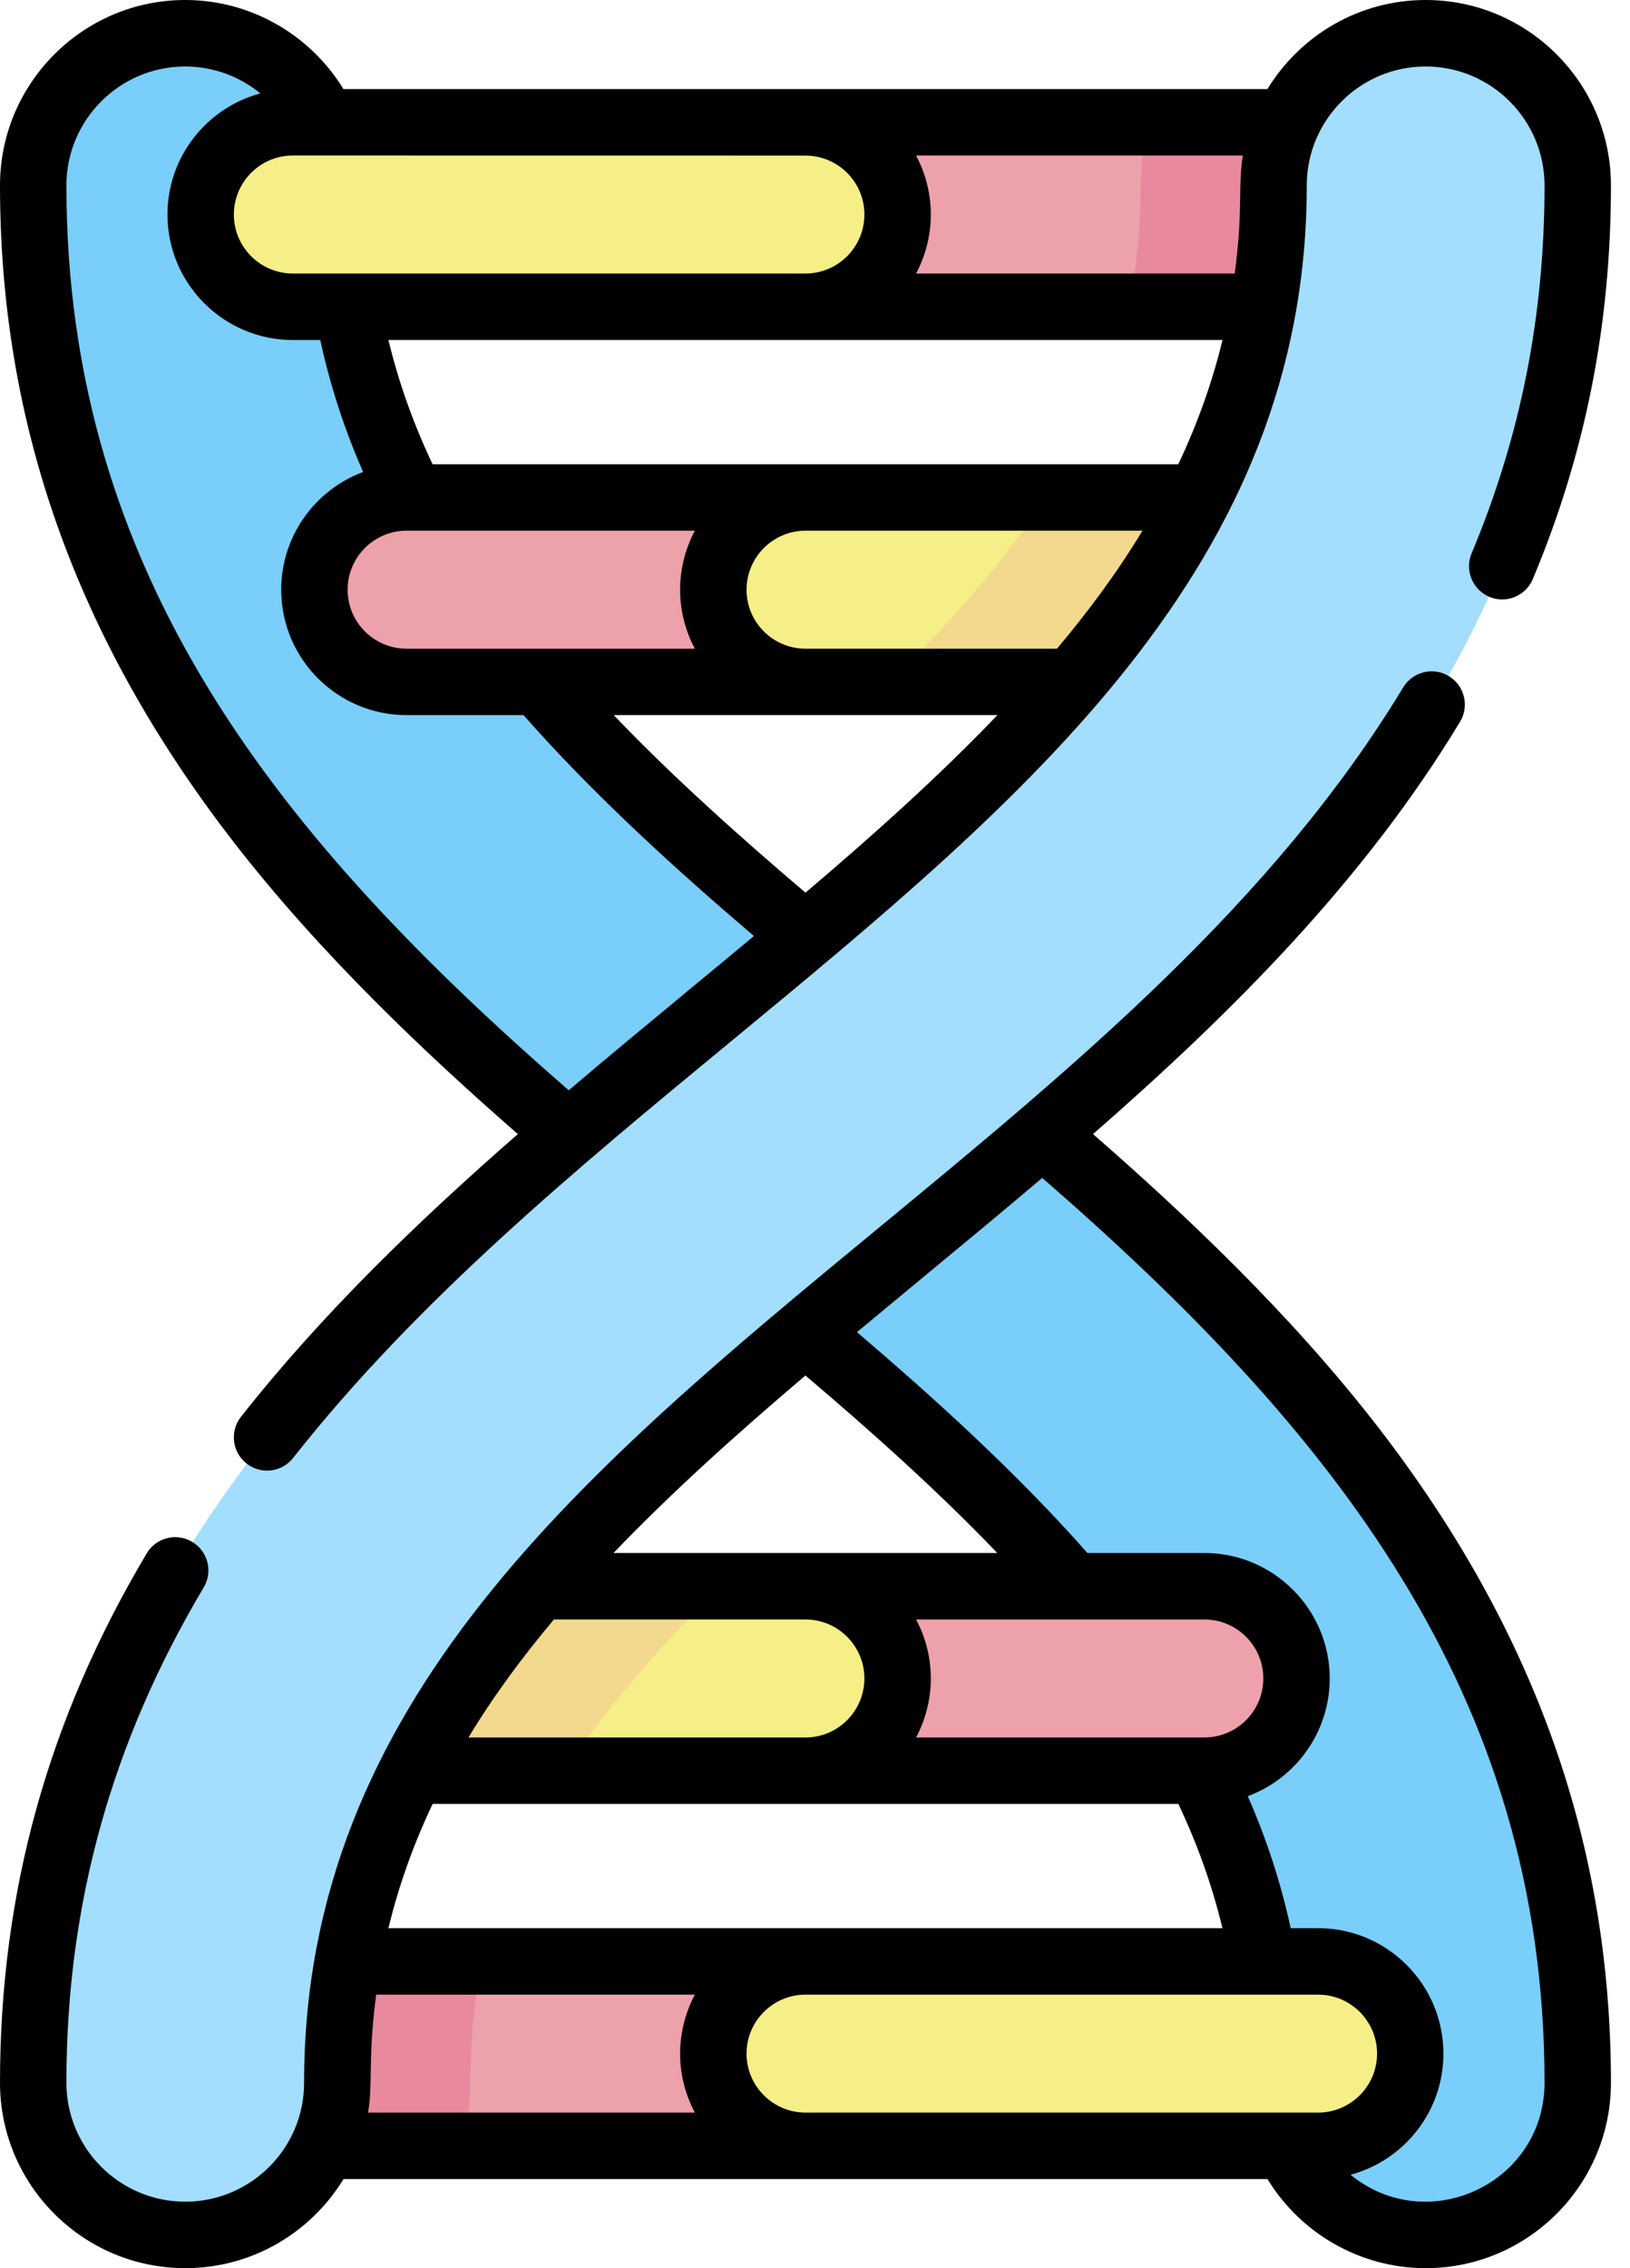 <svg width="23" height="32" viewBox="0 0 23 32" fill="none" xmlns="http://www.w3.org/2000/svg">
<g id="dna icon">
<path id="Path" d="M20.117 31.531C21.302 31.531 22.262 30.57 22.262 29.384C22.262 26.132 21.222 23.202 19.08 20.429C15.612 15.937 10.125 12.932 7.047 8.946C5.487 6.925 4.76 4.913 4.76 2.616C4.76 1.43 3.799 0.469 2.614 0.469C1.429 0.469 0.469 1.43 0.469 2.616C0.469 5.868 1.51 8.798 3.651 11.571C7.119 16.063 12.606 19.068 15.684 23.054C17.244 25.075 17.971 27.086 17.971 29.384C17.971 30.57 18.932 31.531 20.117 31.531Z" fill="#7ACEFA"/>
<path id="Path_2" d="M18.599 4.328H11.366C10.648 4.328 10.065 3.746 10.065 3.027C10.065 2.309 10.648 1.726 11.366 1.726H18.599C19.317 1.726 19.899 2.309 19.899 3.027C19.899 3.746 19.317 4.328 18.599 4.328Z" fill="#EDA1AB"/>
<path id="Path_3" d="M11.366 4.328H4.132C3.414 4.328 2.832 3.746 2.832 3.027C2.832 2.309 3.414 1.726 4.132 1.726H11.366C12.084 1.726 12.666 2.309 12.666 3.027C12.666 3.746 12.084 4.328 11.366 4.328Z" fill="#F6EE86"/>
<path id="Path_4" d="M11.366 9.621H5.737C5.019 9.621 4.437 9.038 4.437 8.32C4.437 7.601 5.019 7.019 5.737 7.019H11.366C12.084 7.019 12.666 7.601 12.666 8.32C12.666 9.038 12.084 9.621 11.366 9.621Z" fill="#EDA1AB"/>
<path id="Path_5" d="M16.994 9.621H11.366C10.648 9.621 10.065 9.038 10.065 8.32C10.065 7.601 10.648 7.019 11.366 7.019H16.994C17.713 7.019 18.295 7.601 18.295 8.32C18.295 9.038 17.713 9.621 16.994 9.621Z" fill="#F6EE86"/>
<path id="Path_6" d="M11.366 30.274H4.132C3.414 30.274 2.832 29.692 2.832 28.973C2.832 28.254 3.414 27.672 4.132 27.672H11.366C12.084 27.672 12.666 28.254 12.666 28.973C12.666 29.692 12.084 30.274 11.366 30.274Z" fill="#EDA1AB"/>
<path id="Path_7" d="M4.132 27.672C3.414 27.672 2.832 28.254 2.832 28.973C2.832 29.692 3.414 30.274 4.132 30.274H6.534C6.729 29.412 6.529 28.964 6.813 27.672H4.132V27.672Z" fill="#E8899E"/>
<path id="Path_8" d="M18.599 30.274H11.366C10.648 30.274 10.065 29.692 10.065 28.973C10.065 28.254 10.648 27.672 11.366 27.672H18.599C19.317 27.672 19.899 28.254 19.899 28.973C19.899 29.692 19.317 30.274 18.599 30.274Z" fill="#F6EE86"/>
<path id="Path_9" d="M16.994 24.982H11.366C10.648 24.982 10.065 24.399 10.065 23.68C10.065 22.962 10.648 22.379 11.366 22.379H16.994C17.713 22.379 18.295 22.962 18.295 23.68C18.295 24.399 17.713 24.982 16.994 24.982Z" fill="#EDA1AB"/>
<path id="Path_10" d="M11.366 24.982H5.737C5.019 24.982 4.437 24.399 4.437 23.68C4.437 22.962 5.019 22.379 5.737 22.379H11.366C12.084 22.379 12.666 22.962 12.666 23.68C12.666 24.399 12.084 24.982 11.366 24.982Z" fill="#F6EE86"/>
<path id="Path_11" d="M5.737 24.982H7.974C8.59 24.034 9.368 23.168 10.171 22.379H5.737C5.019 22.379 4.437 22.962 4.437 23.681C4.437 24.399 5.019 24.982 5.737 24.982Z" fill="#F2D98D"/>
<path id="Path_12" d="M16.994 7.019H14.757C14.141 7.966 13.362 8.832 12.56 9.621H16.994C17.712 9.621 18.294 9.038 18.294 8.32C18.294 7.601 17.712 7.019 16.994 7.019Z" fill="#F2D98D"/>
<path id="Path_13" d="M18.599 4.328C19.317 4.328 19.899 3.746 19.899 3.027C19.899 2.309 19.317 1.726 18.599 1.726H16.198C16.002 2.588 16.202 3.037 15.918 4.328H18.599Z" fill="#E8899E"/>
<path id="Path_14" d="M2.614 31.531C1.429 31.531 0.469 30.57 0.469 29.384C0.469 26.132 1.51 23.202 3.651 20.429C7.119 15.937 12.606 12.932 15.684 8.946C17.244 6.925 17.971 4.913 17.971 2.616C17.971 1.43 18.932 0.469 20.117 0.469C21.302 0.469 22.262 1.43 22.262 2.616C22.262 5.868 21.222 8.798 19.08 11.571C15.612 16.063 10.125 19.068 7.047 23.054C5.487 25.075 4.76 27.086 4.76 29.384C4.76 30.57 3.799 31.531 2.614 31.531Z" fill="#A3DEFE"/>
<path id="Shape" fill-rule="evenodd" clip-rule="evenodd" d="M3.4 19.989C4.551 18.528 5.903 17.227 7.307 16C6.046 14.898 4.536 13.484 3.28 11.858C1.073 8.999 7.41758e-05 5.976 7.41758e-05 2.616C7.41758e-05 1.173 1.173 0 2.614 0C3.531 0 4.375 0.485 4.846 1.257H17.884C18.343 0.504 19.172 0 20.117 0C21.558 0 22.731 1.173 22.731 2.616C22.731 4.584 22.37 6.401 21.629 8.169C21.529 8.408 21.255 8.521 21.016 8.421C20.778 8.32 20.665 8.046 20.765 7.807C21.457 6.155 21.794 4.457 21.794 2.616C21.794 1.69 21.041 0.938 20.117 0.938C19.192 0.938 18.439 1.69 18.439 2.616C18.439 7.987 14.479 11.255 10.317 14.69C8.13 16.494 5.888 18.345 4.136 20.569C3.976 20.773 3.681 20.808 3.478 20.647C3.275 20.487 3.24 20.192 3.4 19.989ZM8.66 10.089C9.526 10.994 10.482 11.842 11.366 12.594C12.337 11.769 13.255 10.945 14.074 10.089H8.66ZM9.805 9.152H5.737C5.278 9.152 4.905 8.779 4.905 8.32C4.905 7.861 5.278 7.487 5.737 7.487C5.85 7.487 9.119 7.487 9.713 7.487L9.805 7.487C9.533 7.997 9.522 8.622 9.805 9.152ZM11.366 9.152H14.915C15.353 8.629 15.747 8.104 16.121 7.487H11.365C10.907 7.488 10.534 7.861 10.534 8.32C10.534 8.779 10.907 9.152 11.366 9.152ZM16.626 6.55H6.104C5.831 5.974 5.625 5.394 5.481 4.797H17.25C17.106 5.393 16.898 5.975 16.626 6.55ZM17.5 2.756C17.503 2.552 17.506 2.386 17.537 2.194H12.926C13.209 2.724 13.198 3.35 12.926 3.859H17.423C17.491 3.342 17.496 3.018 17.5 2.756ZM11.365 2.195C11.824 2.195 12.197 2.568 12.197 3.027C12.197 3.486 11.824 3.859 11.365 3.859H4.132C3.673 3.859 3.3 3.486 3.3 3.027C3.3 2.568 3.673 2.194 4.132 2.194C4.73 2.194 11.394 2.195 11.365 2.195ZM3.674 1.318C3.38 1.077 3.007 0.938 2.614 0.938C1.689 0.938 0.937 1.69 0.937 2.616C0.937 8.121 3.955 11.845 8.025 15.382C8.58 14.91 9.123 14.461 9.681 14L9.681 13.999C9.994 13.741 10.312 13.478 10.638 13.206C9.561 12.286 8.388 11.227 7.387 10.089H5.737C4.761 10.089 3.968 9.296 3.968 8.32C3.968 7.559 4.45 6.909 5.124 6.659C4.857 6.05 4.657 5.434 4.519 4.797H4.132C3.157 4.797 2.363 4.003 2.363 3.027C2.363 2.209 2.92 1.52 3.674 1.318ZM15.423 16C17.396 14.276 19.246 12.425 20.602 10.183C20.736 9.961 20.665 9.673 20.444 9.539C20.222 9.405 19.934 9.476 19.8 9.697C17.966 12.731 15.149 15.054 12.418 17.307C8.257 20.738 4.291 24.009 4.291 29.384C4.291 30.31 3.539 31.062 2.614 31.062C1.689 31.062 0.937 30.31 0.937 29.384C0.937 26.872 1.571 24.586 2.875 22.395C3.007 22.173 2.934 21.885 2.712 21.753C2.49 21.62 2.202 21.693 2.07 21.916C0.677 24.256 0 26.699 0 29.384C0 30.827 1.173 32 2.614 32C3.559 32 4.388 31.496 4.847 30.743H17.885C18.355 31.515 19.2 32 20.117 32C21.558 32 22.731 30.827 22.731 29.384C22.731 26.024 21.658 23.001 19.451 20.142C18.195 18.516 16.685 17.102 15.423 16ZM14.072 21.91C13.206 21.006 12.249 20.157 11.365 19.406C10.394 20.231 9.476 21.055 8.657 21.91H14.072ZM12.926 22.848H16.994C17.453 22.848 17.826 23.221 17.826 23.68C17.826 24.139 17.453 24.513 16.994 24.513H12.926C13.198 24.003 13.209 23.378 12.926 22.848ZM11.365 22.848H7.816C7.378 23.371 6.984 23.896 6.61 24.513H11.365C11.824 24.513 12.197 24.139 12.197 23.68C12.197 23.221 11.824 22.848 11.365 22.848ZM6.105 25.45H16.627C16.9 26.026 17.105 26.605 17.249 27.203H5.481C5.625 26.607 5.832 26.025 6.105 25.45ZM5.194 29.805H9.805C9.522 29.276 9.533 28.65 9.805 28.141H5.308C5.24 28.658 5.235 28.982 5.231 29.244C5.228 29.448 5.225 29.614 5.194 29.805ZM11.366 29.805C10.907 29.805 10.534 29.432 10.534 28.973C10.534 28.514 10.907 28.141 11.366 28.141L18.048 28.141L18.599 28.141C19.058 28.141 19.431 28.514 19.431 28.973C19.431 29.432 19.057 29.805 18.599 29.805H11.366ZM20.367 28.973C20.367 29.791 19.811 30.48 19.057 30.682C20.147 31.572 21.794 30.802 21.794 29.384C21.794 23.879 18.776 20.156 14.706 16.618C14.152 17.089 13.609 17.538 13.052 17.998C12.739 18.258 12.42 18.521 12.092 18.794C13.17 19.714 14.342 20.773 15.344 21.91H16.994C17.969 21.91 18.763 22.704 18.763 23.68C18.763 24.441 18.281 25.091 17.607 25.341C17.874 25.95 18.074 26.566 18.212 27.203H18.598C19.574 27.203 20.367 27.997 20.367 28.973Z" fill="black"/>
</g>
</svg>

